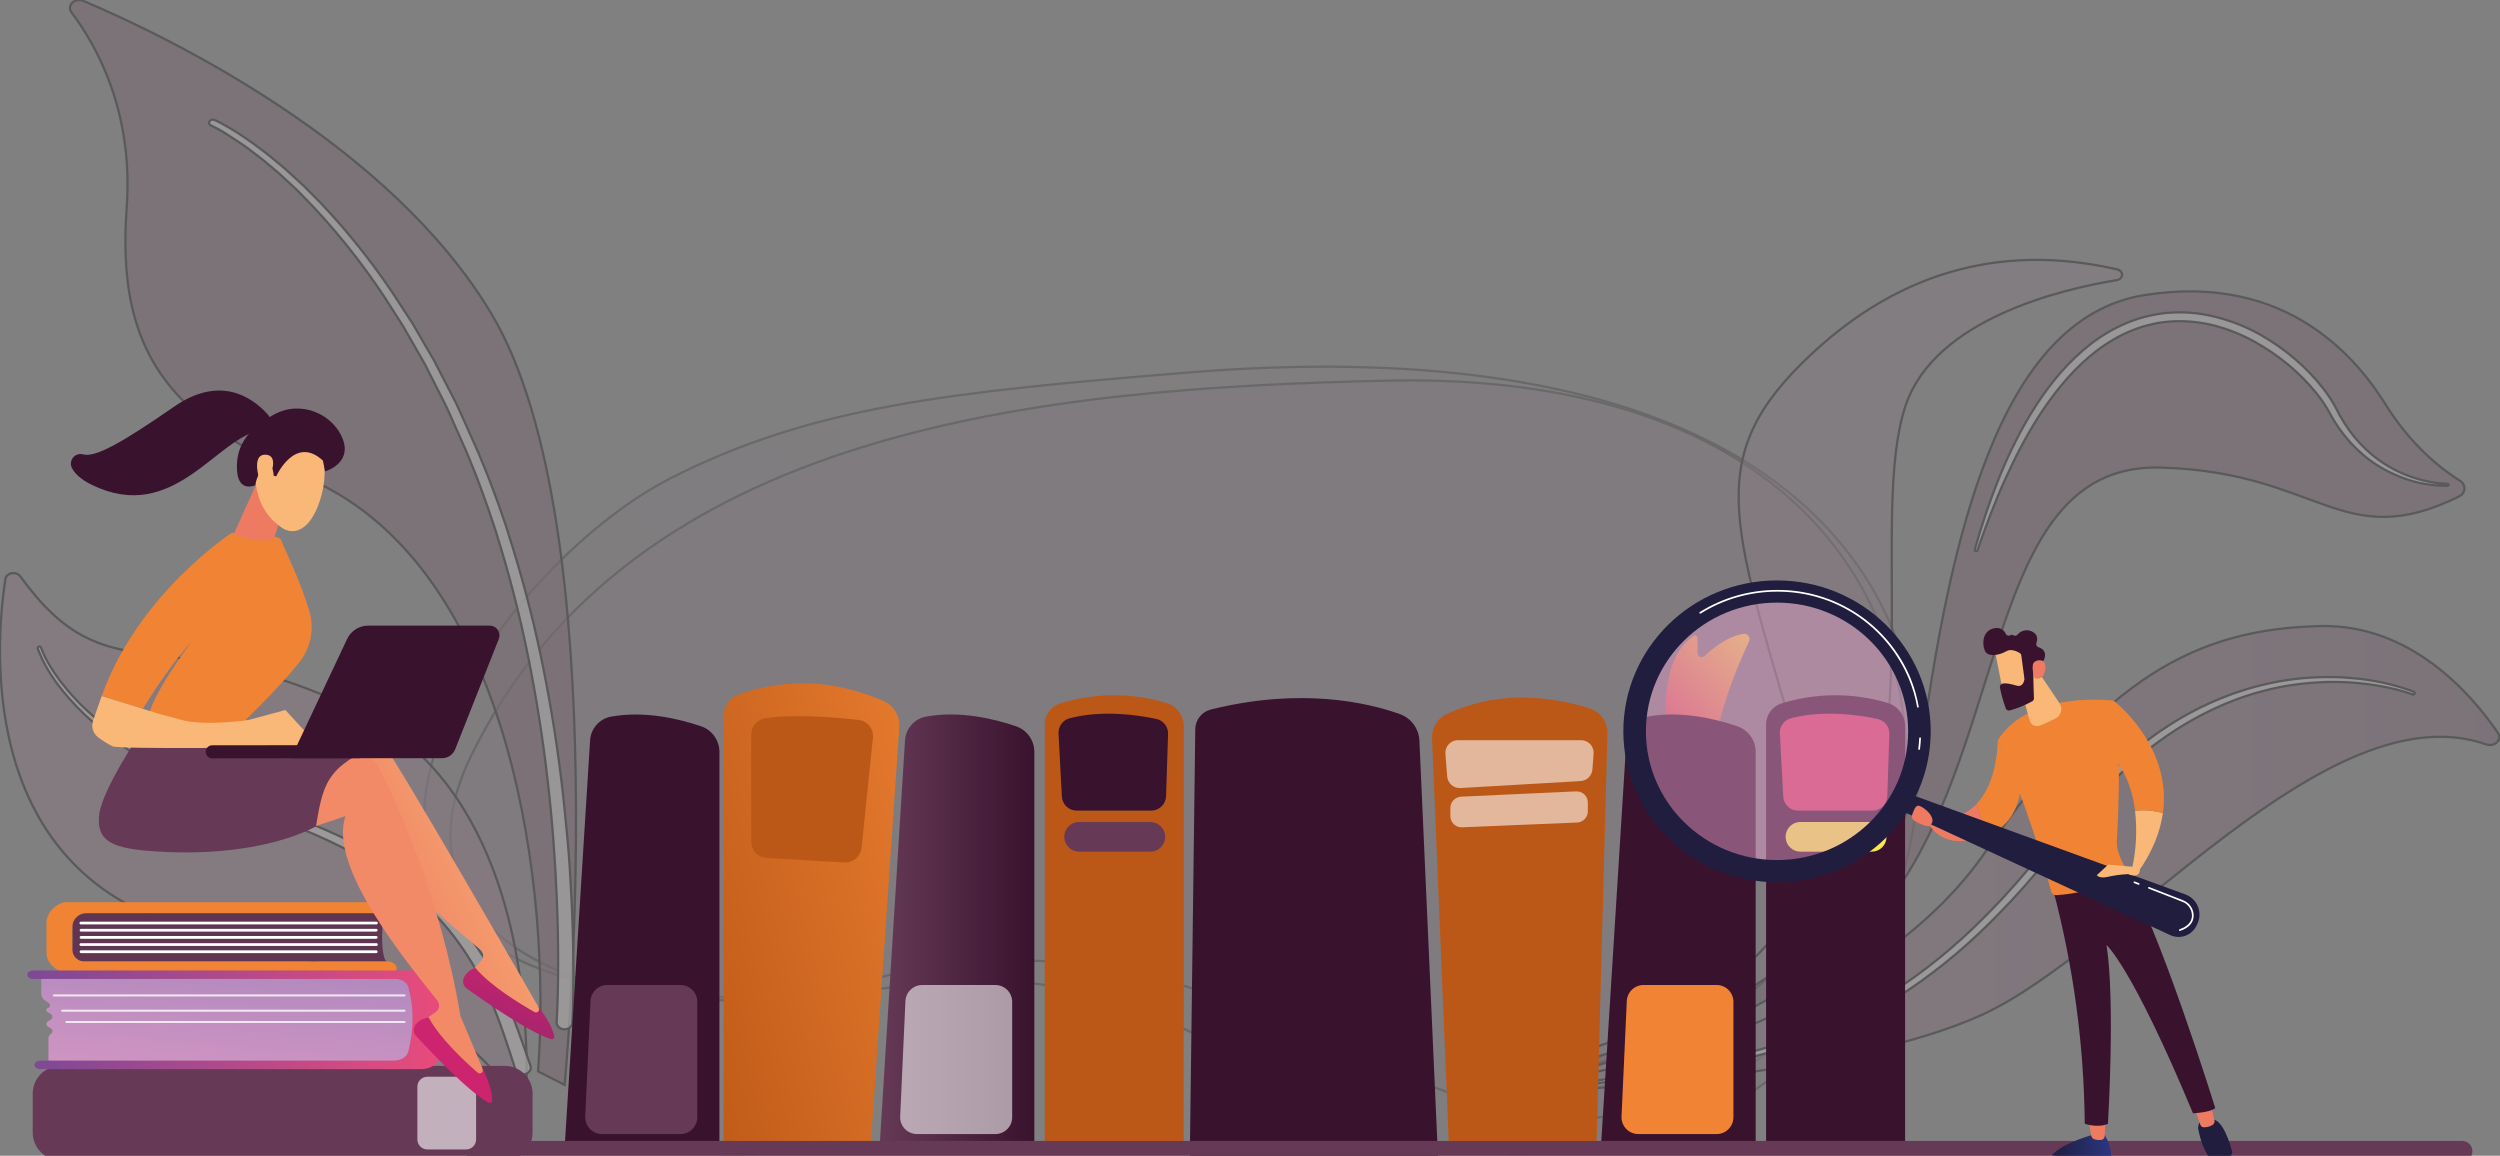 <svg width="1101" height="509" xmlns="http://www.w3.org/2000/svg">
 <rect width="100%" height="100%" fill="#808080" stroke="none"/>
 <defs>
  <linearGradient y2="0.067" x2="1.064" y1="0.844" x1="0.167" id="paint0_linear">
   <stop stop-opacity="0.6" stop-color="#663A57"/>
   <stop stop-opacity="0.6" stop-color="#956684" offset="1"/>
  </linearGradient>
  <linearGradient y2="-246.353" x2="713.169" y1="567.13" x1="300.63" id="paint1_linear">
   <stop stop-opacity="0.6" stop-color="#663A57"/>
   <stop stop-opacity="0.6" stop-color="#956684" offset="1"/>
  </linearGradient>
  <linearGradient y2="343.12" x2="988.129" y1="343.12" x1="1258.3" id="paint2_linear">
   <stop stop-opacity="0.6" stop-color="#663A57"/>
   <stop stop-opacity="0.6" stop-color="#956684" offset="1"/>
  </linearGradient>
  <linearGradient y2="-90.815" x2="1585.883" y1="417.13" x1="1129.658" id="paint3_linear">
   <stop stop-opacity="0.6" stop-color="#663A57"/>
   <stop stop-opacity="0.6" stop-color="#956684" offset="1"/>
  </linearGradient>
  <linearGradient y2="0.5" x2="0" y1="0.5" x1="1" id="paint4_linear">
   <stop stop-color="#663A57"/>
   <stop stop-color="#956684" offset="1"/>
  </linearGradient>
  <linearGradient y2="335.272" x2="239.976" y1="490.71" x1="74.31" id="paint5_linear">
   <stop stop-opacity="0.6" stop-color="#663A57"/>
   <stop stop-opacity="0.6" stop-color="#956684" offset="1"/>
  </linearGradient>
  <linearGradient y2="277.349" x2="253.72" y1="277.349" x1="30.84" id="paint6_linear">
   <stop stop-opacity="0.6" stop-color="#663A57"/>
   <stop stop-opacity="0.6" stop-color="#956684" offset="1"/>
  </linearGradient>
  <linearGradient y2="0.966" x2="-0.201" y1="-0.203" x1="1.446" id="paint7_linear">
   <stop stop-color="#F18434"/>
   <stop stop-color="#BC5817" offset="1"/>
  </linearGradient>
  <linearGradient y2="181.254" x2="318.63" y1="101.41" x1="388.321" id="paint8_linear">
   <stop stop-color="#F18434"/>
   <stop stop-color="#BC5817" offset="1"/>
  </linearGradient>
  <linearGradient y2="0.5" x2="1" y1="0.5" x1="0" id="paint9_linear">
   <stop stop-color="#663A57"/>
   <stop stop-color="#39122E" offset="1"/>
  </linearGradient>
  <linearGradient y2="142.253" x2="418.28" y1="121.82" x1="547.44" id="paint10_linear">
   <stop stop-color="#F18434"/>
   <stop stop-color="#BC5817" offset="1"/>
  </linearGradient>
  <linearGradient y2="260.557" x2="506.339" y1="136.07" x1="512.27" id="paint11_linear">
   <stop stop-color="#663A57"/>
   <stop stop-color="#39122E" offset="1"/>
  </linearGradient>
  <linearGradient y2="0.951" x2="0.068" y1="-0.352" x1="1.113" id="paint12_linear">
   <stop stop-color="#F7EA4A"/>
   <stop stop-color="#D93D66" offset="1"/>
  </linearGradient>
  <linearGradient y2="141.836" x2="669.838" y1="110.12" x1="802.561" id="paint13_linear">
   <stop stop-color="#663A57"/>
   <stop stop-color="#39122E" offset="1"/>
  </linearGradient>
  <linearGradient y2="294.63" x2="751.438" y1="294.63" x1="702.109" id="paint14_linear">
   <stop stop-color="#F18434"/>
   <stop stop-color="#BC5817" offset="1"/>
  </linearGradient>
  <linearGradient y2="141.84" x2="213.488" y1="110.12" x1="346.19" id="paint15_linear">
   <stop stop-color="#663A57"/>
   <stop stop-color="#39122E" offset="1"/>
  </linearGradient>
  <linearGradient y2="226.899" x2="345.343" y1="133.34" x1="849.369" id="paint16_linear">
   <stop stop-color="#663A57"/>
   <stop stop-color="#39122E" offset="1"/>
  </linearGradient>
  <linearGradient y2="197.624" x2="787.604" y1="116.7" x1="819.879" id="paint17_linear">
   <stop stop-color="#F7EA4A"/>
   <stop stop-color="#D93D66" offset="1"/>
  </linearGradient>
  <linearGradient y2="218.922" x2="829.482" y1="123.71" x1="833.667" id="paint18_linear">
   <stop stop-color="#F7EA4A"/>
   <stop stop-color="#D93D66" offset="1"/>
  </linearGradient>
  <linearGradient y2="227.686" x2="452.83" y1="138.04" x1="627.151" id="paint19_linear">
   <stop stop-color="#663A57"/>
   <stop stop-color="#39122E" offset="1"/>
  </linearGradient>
  <linearGradient y2="165.438" x2="245.227" y1="36.03" x1="781.539" id="paint20_linear">
   <stop stop-color="#F18434"/>
   <stop stop-color="#BC5817" offset="1"/>
  </linearGradient>
  <linearGradient y2="335.01" x2="1076.872" y1="335.01" x1="193.41" id="paint21_linear">
   <stop stop-color="#663A57"/>
   <stop stop-color="#39122E" offset="1"/>
  </linearGradient>
  <linearGradient y2="487.458" x2="7183.532" y1="228.55" x1="7192.928" id="paint22_linear">
   <stop stop-color="#663A57"/>
   <stop stop-color="#39122E" offset="1"/>
  </linearGradient>
  <linearGradient y2="715.872" x2="-2049.719" y1="226.089" x1="-1930.733" id="paint23_linear">
   <stop stop-color="#F18434"/>
   <stop stop-color="#BC5817" offset="1"/>
  </linearGradient>
  <linearGradient y2="353.58" x2="2495.501" y1="270.07" x1="2495.578" id="paint24_linear">
   <stop stop-color="#663A57"/>
   <stop stop-color="#39122E" offset="1"/>
  </linearGradient>
  <linearGradient y2="1.51" x2="0.128" y1="-1.265" x1="1.159" id="paint25_linear">
   <stop stop-color="#937DB9"/>
   <stop stop-color="#DA99C4" offset="1"/>
  </linearGradient>
  <linearGradient y2="0.5" x2="1" y1="0.5" x1="0" id="paint26_linear">
   <stop stop-color="#7C4997"/>
   <stop stop-color="#EA4B7B" offset="1"/>
  </linearGradient>
  <linearGradient y2="0.678" x2="0.266" y1="0.238" x1="1.101" id="paint27_linear">
   <stop stop-color="#F9B877"/>
   <stop stop-color="#EF7A62" offset="1"/>
  </linearGradient>
  <linearGradient y2="3.239" x2="-0.581" y1="-0.217" x1="0.53" id="paint28_linear">
   <stop stop-color="#CC246E"/>
   <stop stop-color="#4C266C" offset="1"/>
  </linearGradient>
  <linearGradient y2="73.133" x2="135.917" y1="192.89" x1="-262.85" id="paint29_linear">
   <stop stop-color="#F9B877"/>
   <stop stop-color="#EF7A62" offset="1"/>
  </linearGradient>
  <linearGradient y2="-1275.006" x2="-6140.104" y1="-1372.504" x1="-6069.431" id="paint30_linear">
   <stop stop-color="#CC246E"/>
   <stop stop-color="#4C266C" offset="1"/>
  </linearGradient>
  <linearGradient y2="183.807" x2="-6122.673" y1="253.061" x1="-6119.664" id="paint31_linear">
   <stop stop-color="#663A57"/>
   <stop stop-color="#39122E" offset="1"/>
  </linearGradient>
  <linearGradient y2="312.965" x2="-580.173" y1="70.3" x1="-361.554" id="paint32_linear">
   <stop stop-color="#F18434"/>
   <stop stop-color="#BC5817" offset="1"/>
  </linearGradient>
  <linearGradient y2="47.723" x2="-5919.24" y1="90.71" x1="-5928.455" id="paint33_linear">
   <stop stop-color="#F9B877"/>
   <stop stop-color="#EF7A62" offset="1"/>
  </linearGradient>
  <linearGradient y2="-1145.399" x2="-6163.527" y1="-1133.194" x1="-6109.282" id="paint34_linear">
   <stop stop-color="#F9B877"/>
   <stop stop-color="#EF7A62" offset="1"/>
  </linearGradient>
  <linearGradient y2="-3547.014" x2="-5208.083" y1="-3665.602" x1="-5194.546" id="paint35_linear">
   <stop stop-color="#663A57"/>
   <stop stop-color="#39122E" offset="1"/>
  </linearGradient>
  <linearGradient y2="-275.634" x2="-6315.279" y1="-262.631" x1="-6260.496" id="paint36_linear">
   <stop stop-color="#F9B877"/>
   <stop stop-color="#EF7A62" offset="1"/>
  </linearGradient>
  <linearGradient y2="146" x2="-6256.252" y1="146" x1="-6157.159" id="paint37_linear">
   <stop stop-color="#F9B877"/>
   <stop stop-color="#EF7A62" offset="1"/>
  </linearGradient>
  <linearGradient y2="-5114.002" x2="-5273.488" y1="-5253.632" x1="-5258.323" id="paint38_linear">
   <stop stop-color="#663A57"/>
   <stop stop-color="#39122E" offset="1"/>
  </linearGradient>
  <linearGradient y2="-2961.425" x2="-6059.556" y1="-3150.481" x1="-6063.46" id="paint39_linear">
   <stop stop-color="#663A57"/>
   <stop stop-color="#39122E" offset="1"/>
  </linearGradient>
  <linearGradient y2="165.475" x2="-6058.782" y1="111.37" x1="-6079.466" id="paint40_linear">
   <stop stop-color="#663A57"/>
   <stop stop-color="#39122E" offset="1"/>
  </linearGradient>
  <linearGradient y2="0.502" x2="-0.001" y1="0.502" x1="1" id="paint41_linear">
   <stop stop-color="#6CC9F0"/>
   <stop stop-color="#3C519F" offset="1"/>
  </linearGradient>
  <linearGradient y2="0.5" x2="-0" y1="0.5" x1="1" id="paint42_linear">
   <stop stop-color="#2A3780"/>
   <stop stop-color="#201D3F" offset="1"/>
  </linearGradient>
  <linearGradient y2="325.474" x2="2953.756" y1="325.474" x1="2961.306" id="paint43_linear">
   <stop stop-color="#F9B877"/>
   <stop stop-color="#EF7A62" offset="1"/>
  </linearGradient>
  <linearGradient y2="337.52" x2="-3593.029" y1="337.52" x1="-3603.308" id="paint44_linear">
   <stop stop-color="#6CC9F0"/>
   <stop stop-color="#3C519F" offset="1"/>
  </linearGradient>
  <linearGradient y2="329.6" x2="-3587.93" y1="329.6" x1="-3603.016" id="paint45_linear">
   <stop stop-color="#2A3780"/>
   <stop stop-color="#201D3F" offset="1"/>
  </linearGradient>
  <linearGradient y2="319.195" x2="3080.84" y1="319.195" x1="3089.867" id="paint46_linear">
   <stop stop-color="#F9B877"/>
   <stop stop-color="#EF7A62" offset="1"/>
  </linearGradient>
  <linearGradient y2="264.64" x2="3375.412" y1="345.59" x1="3554.183" id="paint47_linear">
   <stop stop-color="#663A57"/>
   <stop stop-color="#39122E" offset="1"/>
  </linearGradient>
  <linearGradient y2="235.819" x2="3677.714" y1="130.76" x1="3405.623" id="paint48_linear">
   <stop stop-color="#F18434"/>
   <stop stop-color="#BC5817" offset="1"/>
  </linearGradient>
  <linearGradient y2="276.734" x2="3196.48" y1="285.779" x1="3200.007" id="paint49_linear">
   <stop stop-color="#663A57"/>
   <stop stop-color="#39122E" offset="1"/>
  </linearGradient>
  <linearGradient y2="198.019" x2="3269.495" y1="187.62" x1="3221.371" id="paint50_linear">
   <stop stop-color="#F9B877"/>
   <stop stop-color="#EF7A62" offset="1"/>
  </linearGradient>
  <linearGradient y2="183.516" x2="3626.698" y1="111.69" x1="3327.328" id="paint51_linear">
   <stop stop-color="#F18434"/>
   <stop stop-color="#BC5817" offset="1"/>
  </linearGradient>
  <linearGradient y2="206.487" x2="3554.425" y1="148.924" x1="3242.66" id="paint52_linear">
   <stop stop-color="#F18434"/>
   <stop stop-color="#BC5817" offset="1"/>
  </linearGradient>
  <linearGradient y2="190.31" x2="3298.27" y1="190.31" x1="3323.58" id="paint53_linear">
   <stop stop-color="#F9B877"/>
   <stop stop-color="#EF7A62" offset="1"/>
  </linearGradient>
  <linearGradient y2="169.939" x2="3285.307" y1="122.68" x1="3284.833" id="paint54_linear">
   <stop stop-color="#F9B877"/>
   <stop stop-color="#EF7A62" offset="1"/>
  </linearGradient>
  <linearGradient y2="208.849" x2="-3456.083" y1="208.849" x1="-3588.605" id="paint55_linear">
   <stop stop-color="#2A3780"/>
   <stop stop-color="#201D3F" offset="1"/>
  </linearGradient>
  <linearGradient y2="150.09" x2="3308.42" y1="150.09" x1="3430.057" id="paint56_linear">
   <stop stop-color="#937DB9"/>
   <stop stop-color="#DA99C4" offset="1"/>
  </linearGradient>
  <linearGradient y2="150.09" x2="-3334.87" y1="150.09" x1="-3470.235" id="paint57_linear">
   <stop stop-color="#2A3780"/>
   <stop stop-color="#201D3F" offset="1"/>
  </linearGradient>
  <linearGradient y2="1556.183" x2="3264.612" y1="1531.93" x1="3233.351" id="paint58_linear">
   <stop stop-color="#F9B877"/>
   <stop stop-color="#EF7A62" offset="1"/>
  </linearGradient>
  <linearGradient y2="1611.243" x2="3379.794" y1="1614.15" x1="3407.298" id="paint59_linear">
   <stop stop-color="#663A57"/>
   <stop stop-color="#39122E" offset="1"/>
  </linearGradient>
  <linearGradient y2="1417.414" x2="2747.959" y1="1432.394" x1="2770.514" id="paint60_linear">
   <stop stop-color="#F9B877"/>
   <stop stop-color="#EF7A62" offset="1"/>
  </linearGradient>
  <linearGradient y2="260.124" x2="3312.31" y1="201.949" x1="3306.499" id="paint61_linear">
   <stop stop-color="#F9B877"/>
   <stop stop-color="#EF7A62" offset="1"/>
  </linearGradient>
  <linearGradient y2="187.339" x2="2987.568" y1="187.339" x1="2996.619" id="paint62_linear">
   <stop stop-color="#F9B877"/>
   <stop stop-color="#EF7A62" offset="1"/>
  </linearGradient>
 </defs>
 <g>
  <title>background</title>
  <rect fill="none" id="canvas_background" height="511" width="1103" y="-1" x="-1"/>
 </g>
 <g>
  <title>Layer 1</title>
  <g stroke="null" id="svg_1" opacity="0.3">
   <g stroke="null" id="svg_2" opacity="0.6">
    <path stroke="null" id="svg_3" fill="url(#paint0_linear)" d="m187.434,369.045c10.22,72.491 111.87,77.521 217.79,64.403c151,-18.691 179.37,124.24 348.71,56.47c121,-48.442 185.16,-360.042 -231.45,-325.812c-103.9,8.536 -164.66,14.772 -226.9,46.375c-53.42,27.124 -115.76,104.559 -108.15,158.565z" opacity="0.42"/>
    <path stroke="null" id="svg_4" fill="url(#paint1_linear)" d="m207.264,333.291c-42,86.134 73.13,125.67 173,98.951c186.9,-50.01 257.88,123.052 393.76,34.454c104,-67.839 107.41,-305.105 -163.35,-299.05c-150.19,3.333 -332.43,19.923 -403.41,165.645z" opacity="0.62"/>
   </g>
   <path stroke="null" id="svg_5" fill="url(#paint2_linear)" d="m665.504,475.869c-0.457,-0.369 -0.791,-0.836 -0.966,-1.353c-0.176,-0.518 -0.186,-1.066 -0.031,-1.588c0.156,-0.523 0.471,-0.999 0.914,-1.38c0.443,-0.382 0.996,-0.653 1.603,-0.786c30,-6.029 154.09,-37.038 127.31,-131.588c-30.38,-107.341 -46.74,-136.583 3.76,-183.552c46,-42.766 94.17,-46.246 134.44,-36.943c0.598,0.147 1.122,0.463 1.488,0.896c0.366,0.433 0.554,0.959 0.533,1.494c-0.021,0.536 -0.248,1.05 -0.647,1.461c-0.399,0.412 -0.946,0.696 -1.554,0.809c-24.59,4.022 -80,17.141 -93,54.902c-16.77,48.898 10.82,158.772 -32.31,219.979c-42.61,60.466 -89.42,66.814 -138.39,78.322c-0.55,0.129 -1.129,0.135 -1.682,0.018c-0.553,-0.118 -1.062,-0.355 -1.478,-0.69l0.01,0z" opacity="0.6"/>
   <path stroke="null" id="svg_6" fill="url(#paint3_linear)" d="m1082.95,218.663c0.69,-0.349 1.27,-0.841 1.69,-1.43c0.41,-0.589 0.65,-1.258 0.69,-1.947c0.04,-0.688 -0.12,-1.374 -0.46,-1.997c-0.34,-0.623 -0.86,-1.162 -1.51,-1.569c-7.71,-4.798 -21.17,-15.048 -32.68,-33.48c-11.51,-18.433 -42.21,-58.623 -106.456,-48.235c-64.25,10.388 -85.65,107.728 -98.64,203.604c-12.99,95.876 -138.63,130.657 -138.63,130.657l-33.71,11.197c0,0 119.71,-16.684 165.49,-88.486c45.78,-71.802 39.22,-182.924 112.52,-181.063c70.396,1.792 80.006,38.149 131.696,12.748z"/>
   <path stroke="null" id="svg_7" fill="url(#paint4_linear)" d="m1095.03,327.856c0.81,0.275 1.69,0.324 2.53,0.14c0.84,-0.184 1.59,-0.592 2.15,-1.165c0.55,-0.573 0.88,-1.283 0.94,-2.027c0.06,-0.744 -0.16,-1.485 -0.62,-2.117c-11.52,-16.848 -38.21,-47.882 -78.11,-46.96c-54.666,1.249 -94.886,22.662 -147.276,99.055c-50.92,74.248 -167.39,100.028 -198.87,100.682c-0.716,0.013 -1.402,0.245 -1.936,0.656c-0.533,0.411 -0.879,0.972 -0.974,1.583c-0.073,0.383 -0.046,0.777 0.079,1.15c0.125,0.374 0.344,0.719 0.643,1.011c0.298,0.291 0.668,0.522 1.083,0.676c0.415,0.153 0.864,0.226 1.315,0.212c22.12,-0.947 138.3,-7.089 197,-33.885c61.53,-28.114 151.966,-143.457 222.046,-119.012z" opacity="0.6"/>
   <path stroke="null" id="svg_8" fill="white" d="m1062.37,305.779c-4.32,-1.511 -8.8,-2.681 -13.37,-3.497c-4.57,-0.857 -9.21,-1.432 -13.88,-1.723c-2.33,-0.181 -4.67,-0.189 -7,-0.241c-2.33,-0.052 -4.67,0 -7,0.198c-4.66,0.255 -9.29,0.761 -13.88,1.516c-9.148,1.582 -18.036,4.137 -26.456,7.606c-8.417,3.514 -16.401,7.75 -23.83,12.645c-14.89,9.759 -27.5,21.913 -38.54,34.953c-2.7,3.316 -5.31,6.65 -8,10.017c-2.69,3.368 -5.24,6.813 -8,10.129l-4.06,5.056l-4.24,4.927c-2.78,3.316 -5.79,6.486 -8.7,9.725c-6,6.339 -12.17,12.584 -18.78,18.484c-6.599,5.921 -13.573,11.522 -20.89,16.779c-14.696,10.509 -31.117,19.087 -48.73,25.453c-17.57,6.365 -36,10.586 -54.63,13.695c-9.3,1.568 -18.65,2.894 -28,4.117c-9.35,1.223 -18.72,2.36 -28.09,3.445c-0.059,0.009 -0.119,0.007 -0.177,-0.005c-0.057,-0.012 -0.112,-0.034 -0.159,-0.065c-0.048,-0.03 -0.088,-0.069 -0.118,-0.114c-0.03,-0.044 -0.049,-0.093 -0.056,-0.144c-0.01,-0.05 -0.008,-0.101 0.005,-0.15c0.013,-0.049 0.038,-0.096 0.072,-0.137c0.035,-0.04 0.078,-0.076 0.129,-0.102c0.05,-0.026 0.106,-0.043 0.164,-0.051c18.65,-2.696 37.35,-5.168 55.8,-8.613c9.22,-1.723 18.39,-3.643 27.41,-5.952c9.022,-2.282 17.872,-5.041 26.5,-8.26c17.221,-6.475 33.269,-15.053 47.65,-25.47c7.181,-5.208 14.022,-10.755 20.49,-16.615c6.49,-5.857 12.55,-12.059 18.46,-18.355c2.86,-3.221 5.82,-6.374 8.56,-9.673l4.18,-4.901l4,-4.987c2.74,-3.299 5.27,-6.727 7.91,-10.086c2.64,-3.359 5.36,-6.779 8.1,-10.121c11.28,-13.213 24.19,-25.565 39.5,-35.513c15.31,-9.949 33.05,-17.227 51.996,-20.173c4.72,-0.721 9.49,-1.165 14.28,-1.326c2.39,-0.121 4.79,-0.06 7.18,-0.052c2.39,0.009 4.78,0.172 7.16,0.413c9.56,0.7 18.91,2.737 27.7,6.029c0.19,0.071 0.33,0.202 0.4,0.363c0.07,0.161 0.07,0.34 -0.02,0.498c-0.04,0.079 -0.09,0.152 -0.16,0.211c-0.08,0.06 -0.16,0.107 -0.25,0.139c-0.1,0.031 -0.2,0.046 -0.3,0.044c-0.1,-0.003 -0.2,-0.022 -0.29,-0.058l-0.04,-0.06z" opacity="0.71"/>
   <path stroke="null" id="svg_9" fill="white" d="m1078.05,213.926c-6.65,0.102 -13.25,-1.016 -19.37,-3.282c-6.15,-2.231 -11.8,-5.374 -16.7,-9.285c-2.42,-1.979 -4.67,-4.103 -6.75,-6.357c-2.04,-2.266 -3.92,-4.643 -5.62,-7.115c-0.82,-1.24 -1.63,-2.498 -2.38,-3.773l-2.14,-3.799c-1.42,-2.442 -3.05,-4.794 -4.87,-7.037c-7.28,-9.068 -16.57,-16.81 -27.326,-22.783c-5.307,-2.968 -11.056,-5.303 -17.09,-6.942c-2.994,-0.787 -6.058,-1.364 -9.16,-1.723c-3.094,-0.339 -6.215,-0.445 -9.33,-0.319c-1.56,0.052 -3.1,0.224 -4.64,0.388c-1.54,0.164 -3.07,0.457 -4.58,0.81c-3.028,0.655 -5.978,1.555 -8.81,2.687c-2.858,1.127 -5.601,2.457 -8.2,3.979c-2.629,1.515 -5.141,3.175 -7.52,4.97c-9.53,7.261 -17.14,16.366 -23.65,25.918c-3.27,4.798 -6.17,9.776 -8.93,14.824c-2.76,5.047 -5.25,10.207 -7.64,15.409c-4.75,10.414 -8.75,21.086 -12.48,31.87c-0.022,0.067 -0.059,0.129 -0.109,0.183c-0.051,0.054 -0.113,0.099 -0.184,0.132c-0.071,0.034 -0.149,0.053 -0.229,0.06c-0.08,0.006 -0.161,-0.002 -0.238,-0.022c-0.148,-0.038 -0.274,-0.123 -0.352,-0.239c-0.078,-0.115 -0.103,-0.252 -0.068,-0.382c3.034,-10.956 6.705,-21.774 11,-32.412c2.19,-5.323 4.55,-10.586 7.2,-15.763c2.602,-5.205 5.509,-10.294 8.71,-15.246c6.4,-9.897 14.11,-19.354 24.06,-27.106c4.988,-3.917 10.627,-7.172 16.73,-9.656c3.076,-1.245 6.284,-2.231 9.58,-2.946c1.64,-0.388 3.32,-0.637 5,-0.904c1.68,-0.267 3.38,-0.379 5.08,-0.439c3.402,-0.161 6.813,-0.046 10.19,0.345c3.357,0.41 6.668,1.061 9.9,1.947c6.407,1.743 12.513,4.223 18.15,7.373c11.156,6.336 20.716,14.538 28.116,24.118c1.86,2.402 3.51,4.918 4.94,7.528l2,3.816c0.69,1.24 1.44,2.455 2.19,3.669c1.54,2.405 3.25,4.726 5.12,6.951c1.91,2.201 3.99,4.282 6.23,6.228c4.51,3.917 9.77,7.124 15.56,9.475c2.9,1.168 5.91,2.1 9,2.782c3.1,0.721 6.29,1.126 9.49,1.206c0.07,0 0.13,0.011 0.19,0.033c0.06,0.022 0.12,0.053 0.16,0.094c0.05,0.04 0.09,0.088 0.11,0.14c0.02,0.053 0.04,0.109 0.03,0.165c0.01,0.098 -0.02,0.195 -0.09,0.274c-0.07,0.079 -0.17,0.134 -0.28,0.157z" opacity="0.71"/>
   <path stroke="null" id="svg_10" fill="url(#paint5_linear)" d="m231.194,492.105c0,0 13.67,-137.419 -74.79,-179.719c-84.86,-40.587 -108.55,-4.651 -147.45,-58.546c-0.391,-0.538 -0.965,-0.96 -1.643,-1.208c-0.679,-0.248 -1.43,-0.31 -2.151,-0.177c-0.721,0.133 -1.377,0.454 -1.879,0.919c-0.502,0.464 -0.826,1.052 -0.927,1.68c-4.67,30.828 -12.57,135.231 89.87,156.024c118.31,24.023 138.97,81.027 138.97,81.027z"/>
   <path stroke="null" id="svg_11" fill="white" d="m18.084,285.254c0.976,2.655 2.224,5.228 3.73,7.692c0.79,1.223 1.49,2.498 2.35,3.687l2.55,3.583c1.9,2.283 3.66,4.651 5.77,6.796c1,1.094 2,2.205 3.07,3.282l3.3,3.109c8.962,8.188 19.034,15.418 30,21.534c10.82,6.322 22.62,11.258 34.48,15.943l9.09,3.161c3,1.059 6,2.119 9.16,3.144l4.62,1.559l4.57,1.68c3.07,1.077 6,2.351 9.06,3.54c6,2.524 11.87,5.168 17.53,8.174c2.88,1.438 5.63,3.075 8.43,4.634c2.8,1.559 5.46,3.29 8.07,5.091c10.656,7.028 20.112,15.312 28.09,24.609c7.885,9.352 14.347,19.536 19.23,30.302c5,10.672 8.69,21.68 12.42,32.524c0.131,0.376 0.175,0.77 0.13,1.16c-0.046,0.39 -0.18,0.768 -0.395,1.115c-0.216,0.345 -0.508,0.651 -0.861,0.899c-0.352,0.248 -0.758,0.434 -1.194,0.547c-0.436,0.113 -0.894,0.152 -1.347,0.112c-0.453,-0.039 -0.893,-0.155 -1.294,-0.34c-0.401,-0.186 -0.756,-0.438 -1.044,-0.742c-0.288,-0.303 -0.504,-0.653 -0.635,-1.028l0,-0.052c-3.52,-10.93 -6.94,-21.775 -11.58,-32.206c-4.494,-10.435 -10.52,-20.332 -17.93,-29.449c-7.502,-9.071 -16.446,-17.19 -26.57,-24.118c-2.49,-1.783 -5.14,-3.394 -7.74,-5.056c-2.6,-1.662 -5.33,-3.187 -8.12,-4.634c-5.47,-3.023 -11.2,-5.685 -17,-8.243c-2.94,-1.214 -5.83,-2.507 -8.83,-3.618l-4.47,-1.723l-4.53,-1.611c-3,-1.042 -6.06,-2.162 -9.11,-3.282l-9.14,-3.342c-11.99,-4.944 -23.83,-10.121 -34.69,-16.701c-11.005,-6.367 -21.077,-13.855 -30,-22.3c-8.76,-8.527 -16.59,-18.011 -20.64,-29.105c-0.061,-0.169 -0.042,-0.352 0.054,-0.509c0.096,-0.156 0.26,-0.274 0.456,-0.326c0.196,-0.053 0.409,-0.035 0.591,0.047c0.182,0.083 0.318,0.224 0.379,0.393l-0.01,0.069z" opacity="0.69"/>
   <path stroke="null" id="svg_12" fill="url(#paint6_linear)" d="m248.654,477.79l-11.7,-5.969c5.9,-78.236 -10.64,-221.951 -101.41,-261.116c-61.47,-26.521 -84.33,-56.091 -79.75,-119.262c3.06,-42.146 -13.17,-71.276 -24.31,-85.997c-0.49,-0.644 -0.721,-1.408 -0.657,-2.176c0.064,-0.768 0.42,-1.496 1.013,-2.072c0.593,-0.576 1.389,-0.968 2.267,-1.116c0.877,-0.147 1.786,-0.042 2.587,0.3c37.48,15.926 135.13,63.033 179.8,137.936c55.92,93.757 32.16,339.473 32.16,339.473z"/>
   <path stroke="null" id="svg_13" fill="white" d="m94.554,52.794c4.639,2.292 9.057,4.901 13.21,7.804c2.07,1.421 4.16,2.825 6.11,4.358l3,2.257l1.49,1.128l1.42,1.189l5.69,4.746c1.84,1.628 3.62,3.308 5.44,4.961l2.7,2.481c0.9,0.861 1.72,1.723 2.59,2.584l5.12,5.168c13.309,14.086 25.104,29.184 35.24,45.109l3.86,5.935l1,1.482l0.88,1.525l1.77,3.041l7.06,12.162l6.42,12.421l3.2,6.21c1,2.093 1.93,4.212 2.9,6.322l5.7,12.713c1,2.102 1.85,4.246 2.72,6.383l2.62,6.417c1.64,4.307 3.29,8.613 4.85,12.92l2.25,6.512l1.13,3.264l1,3.273c5.626,17.468 10.323,35.123 14.09,52.964c3.766,17.841 6.766,35.763 9,53.765c1.14,9.001 2,18.028 2.86,27.055c0.86,9.027 1.38,18.088 1.83,27.115c0.45,9.027 0.71,18.088 0.79,27.158c0.08,9.07 0,18.088 -0.43,27.244c-0.039,0.791 -0.44,1.536 -1.116,2.071c-0.676,0.536 -1.572,0.817 -2.489,0.785c-0.918,-0.033 -1.783,-0.379 -2.404,-0.961c-0.622,-0.582 -0.95,-1.353 -0.911,-2.144l0,-0.069c0.51,-8.889 0.65,-17.925 0.66,-26.9c0.01,-8.975 -0.2,-17.985 -0.57,-26.969c-0.37,-8.984 -0.89,-17.976 -1.58,-26.951c-0.69,-8.975 -1.56,-17.942 -2.62,-26.891c-2.08,-17.905 -4.91,-35.723 -8.49,-53.455c-3.58,-17.732 -8.077,-35.289 -13.49,-52.671l-1,-3.256l-1.1,-3.239l-2.18,-6.469c-1.51,-4.307 -3.11,-8.613 -4.69,-12.86l-2.55,-6.339c-0.84,-2.128 -1.67,-4.255 -2.63,-6.348l-5.6,-12.601c-0.95,-2.093 -1.84,-4.203 -2.83,-6.279l-3.12,-6.184l-6.26,-12.352l-6.9,-12.059l-1.73,-3.023l-0.86,-1.516l-0.94,-1.473l-3.77,-5.9c-9.897,-15.809 -21.434,-30.815 -34.47,-44.833l-5,-5.168c-0.85,-0.861 -1.65,-1.723 -2.53,-2.584l-2.65,-2.472c-1.77,-1.637 -3.51,-3.299 -5.31,-4.918l-5.56,-4.703l-1.42,-1.18l-1.45,-1.12l-2.89,-2.239c-1.9,-1.525 -3.93,-2.911 -6,-4.307c-2.07,-1.395 -4.11,-2.705 -6.18,-4.04c-2.07,-1.335 -4.29,-2.524 -6.43,-3.549l-0.09,0c-0.378,-0.182 -0.657,-0.485 -0.775,-0.844c-0.118,-0.359 -0.066,-0.743 0.145,-1.068c0.211,-0.326 0.563,-0.566 0.98,-0.667c0.416,-0.102 0.863,-0.057 1.24,0.125l0.05,-0.043z" opacity="0.69"/>
  </g>
  <path id="svg_14" fill="url(#paint7_linear)" d="m318.692,508.799l0,-193.38c-0.008,-2.14 0.652,-4.229 1.889,-5.975c1.237,-1.746 2.989,-3.062 5.011,-3.765c21.14,-7.206 42.276,-6.206 63.41,3c2.22,0.951 4.091,2.566 5.355,4.624c1.265,2.057 1.86,4.456 1.705,6.866l-12.86,188.2l-64.51,0.43z"/>
  <path id="svg_15" fill="url(#paint8_linear)" d="m330.822,323.559l0,47.1c-0.001,1.838 0.701,3.606 1.961,4.942c1.261,1.337 2.985,2.141 4.819,2.248l34.24,2c1.855,0.111 3.681,-0.5 5.097,-1.703c1.416,-1.204 2.313,-2.908 2.503,-4.757l5,-48.44c0.196,-1.89 -0.362,-3.782 -1.553,-5.263c-1.191,-1.482 -2.919,-2.433 -4.807,-2.647c-10.16,-1.13 -29,-2.72 -41.27,-0.65c-1.687,0.292 -3.214,1.173 -4.311,2.486c-1.097,1.313 -1.692,2.973 -1.679,4.684z"/>
  <path id="svg_16" fill="url(#paint9_linear)" d="m398.572,325.989l-11.4,182.35l68.35,0l0,-177.23c-0.004,-2.485 -0.785,-4.907 -2.234,-6.926c-1.449,-2.019 -3.493,-3.534 -5.846,-4.334c-9,-3.09 -24.42,-7 -39.53,-4.27c-2.497,0.442 -4.773,1.707 -6.466,3.594c-1.693,1.887 -2.705,4.287 -2.874,6.816z"/>
  <path id="svg_17" fill="white" d="m398.752,440.859l-2.31,50.85c-0.045,0.999 0.113,1.996 0.464,2.931c0.352,0.936 0.889,1.791 1.579,2.513c0.691,0.722 1.521,1.297 2.44,1.69c0.918,0.393 1.907,0.596 2.907,0.596l34.53,0c1.962,0 3.844,-0.779 5.232,-2.167c1.388,-1.388 2.168,-3.27 2.168,-5.233l0,-50.84c0,-1.962 -0.78,-3.844 -2.168,-5.232c-1.388,-1.388 -3.27,-2.168 -5.232,-2.168l-32.21,0c-1.905,-0.002 -3.738,0.731 -5.116,2.046c-1.379,1.315 -2.197,3.111 -2.284,5.014z" opacity="0.57"/>
  <path id="svg_18" fill="url(#paint10_linear)" d="m521.332,508.37l0,-188.5c0.005,-2.294 -0.725,-4.528 -2.084,-6.375c-1.359,-1.847 -3.275,-3.209 -5.466,-3.885c-15.274,-4.613 -31.577,-4.561 -46.82,0.15c-1.984,0.611 -3.72,1.842 -4.953,3.512c-1.232,1.67 -1.898,3.692 -1.897,5.768l0,189.33l61.22,0z"/>
  <path id="svg_19" fill="#39122E" d="m466.172,322.989l1.48,27.83c0.089,1.671 0.817,3.243 2.032,4.393c1.215,1.15 2.825,1.79 4.498,1.787l32.82,0c1.695,-0.001 3.323,-0.661 4.542,-1.84c1.218,-1.179 1.931,-2.785 1.988,-4.48l0.89,-27.45c0.051,-1.526 -0.434,-3.022 -1.371,-4.228c-0.937,-1.206 -2.267,-2.045 -3.759,-2.372c-8,-1.71 -23.63,-4.08 -38.13,-0.33c-1.479,0.363 -2.786,1.229 -3.696,2.449c-0.911,1.221 -1.368,2.72 -1.294,4.241z"/>
  <path id="svg_20" fill="url(#paint11_linear)" d="m468.722,368.99c0.114,1.649 0.849,3.193 2.057,4.322c1.208,1.128 2.799,1.756 4.453,1.758l31.39,0c0.869,-0.002 1.729,-0.176 2.53,-0.513c0.801,-0.338 1.526,-0.831 2.134,-1.452c0.608,-0.621 1.086,-1.357 1.407,-2.165c0.32,-0.808 0.476,-1.672 0.459,-2.54c-0.037,-1.709 -0.741,-3.335 -1.961,-4.531c-1.221,-1.196 -2.861,-1.867 -4.569,-1.869l-31.39,0c-0.896,0 -1.783,0.185 -2.604,0.543c-0.821,0.357 -1.561,0.88 -2.171,1.536c-0.611,0.656 -1.08,1.43 -1.378,2.275c-0.299,0.845 -0.42,1.742 -0.357,2.636z"/>
  <path id="svg_21" fill="url(#paint12_linear)" d="m734.352,325.989c0,0 -5.58,-34.71 11.46,-45.94c0.176,-0.112 0.379,-0.175 0.588,-0.181c0.209,-0.006 0.416,0.046 0.598,0.149c0.182,0.102 0.332,0.253 0.435,0.435c0.103,0.182 0.154,0.388 0.149,0.597l0,6.6c0.008,0.344 0.114,0.679 0.306,0.964c0.192,0.286 0.462,0.51 0.777,0.647c0.316,0.137 0.664,0.18 1.004,0.125c0.34,-0.055 0.656,-0.206 0.913,-0.436c3.67,-3.45 10.23,-8.71 17.19,-9.8c0.417,-0.07 0.845,-0.026 1.238,0.129c0.394,0.154 0.738,0.413 0.996,0.747c0.258,0.335 0.42,0.734 0.468,1.154c0.049,0.42 -0.018,0.845 -0.192,1.23c-4.27,9.13 -15.45,34.71 -15,51.46l-20.93,-7.88z"/>
  <path id="svg_22" fill="url(#paint13_linear)" d="m716.262,325.989l-11.41,182.38l68.35,0l0,-177.26c-0.002,-2.485 -0.783,-4.908 -2.232,-6.927c-1.449,-2.02 -3.494,-3.535 -5.848,-4.333c-9,-3.09 -24.42,-7 -39.52,-4.27c-2.498,0.439 -4.777,1.703 -6.47,3.59c-1.694,1.888 -2.705,4.29 -2.87,6.82z"/>
  <path id="svg_23" fill="url(#paint14_linear)" d="m716.442,440.859l-2.32,50.85c-0.045,0.999 0.113,1.996 0.464,2.931c0.352,0.936 0.889,1.791 1.579,2.513c0.691,0.722 1.521,1.297 2.44,1.69c0.918,0.393 1.907,0.596 2.907,0.596l34.49,0c1.962,0 3.844,-0.779 5.232,-2.167c1.388,-1.388 2.168,-3.27 2.168,-5.233l0,-50.84c0,-1.962 -0.78,-3.844 -2.168,-5.232c-1.388,-1.388 -3.27,-2.168 -5.232,-2.168l-32.17,0c-1.904,-0.002 -3.736,0.732 -5.113,2.047c-1.376,1.315 -2.192,3.111 -2.277,5.013z"/>
  <path id="svg_24" fill="url(#paint15_linear)" d="m269.222,315.579c-2.498,0.44 -4.775,1.705 -6.468,3.592c-1.694,1.888 -2.705,4.288 -2.872,6.818l-11.4,182.35l68.35,0l0,-177.23c-0.004,-2.485 -0.785,-4.907 -2.234,-6.926c-1.449,-2.019 -3.493,-3.534 -5.846,-4.334c-9.05,-3.09 -24.42,-6.95 -39.53,-4.27z"/>
  <path id="svg_25" fill="#663A57" d="m260.062,440.859l-2.31,50.85c-0.045,0.999 0.113,1.996 0.464,2.931c0.352,0.936 0.889,1.791 1.579,2.513c0.691,0.722 1.521,1.297 2.44,1.69c0.918,0.393 1.907,0.596 2.907,0.596l34.53,0c1.962,0 3.844,-0.779 5.232,-2.167c1.388,-1.388 2.168,-3.27 2.168,-5.233l0,-50.84c0,-1.962 -0.78,-3.844 -2.168,-5.232c-1.388,-1.388 -3.27,-2.168 -5.232,-2.168l-32.22,0c-1.904,0.001 -3.734,0.735 -5.11,2.05c-1.376,1.314 -2.193,3.109 -2.28,5.01z"/>
  <path id="svg_26" fill="url(#paint16_linear)" d="m839.002,508.369l0,-188.5c0.005,-2.293 -0.725,-4.527 -2.084,-6.374c-1.359,-1.847 -3.275,-3.209 -5.466,-3.886c-15.27,-4.613 -31.57,-4.561 -46.81,0.15c-1.986,0.61 -3.724,1.84 -4.959,3.511c-1.234,1.67 -1.901,3.692 -1.901,5.769l0,189.33l61.22,0z"/>
  <path id="svg_27" fill="url(#paint17_linear)" d="m783.852,322.989l1.49,27.83c0.087,1.67 0.812,3.242 2.025,4.392c1.214,1.151 2.823,1.791 4.495,1.788l32.78,0c1.696,0.004 3.328,-0.654 4.547,-1.835c1.219,-1.18 1.931,-2.789 1.983,-4.485l0.89,-27.45c0.051,-1.526 -0.434,-3.022 -1.371,-4.228c-0.937,-1.206 -2.267,-2.045 -3.759,-2.372c-8,-1.71 -23.62,-4.08 -38.12,-0.33c-1.474,0.369 -2.774,1.237 -3.678,2.457c-0.905,1.22 -1.358,2.716 -1.282,4.233z"/>
  <path id="svg_28" fill="url(#paint18_linear)" d="m786.402,368.99c0.114,1.651 0.85,3.197 2.061,4.325c1.21,1.129 2.804,1.756 4.459,1.755l31.38,0c0.869,-0.002 1.729,-0.176 2.53,-0.513c0.801,-0.338 1.526,-0.831 2.134,-1.452c0.608,-0.621 1.086,-1.357 1.407,-2.165c0.32,-0.808 0.476,-1.672 0.459,-2.54c-0.034,-1.71 -0.737,-3.337 -1.958,-4.534c-1.221,-1.197 -2.863,-1.867 -4.572,-1.866l-31.38,0c-0.897,0 -1.783,0.185 -2.605,0.543c-0.822,0.357 -1.562,0.88 -2.173,1.536c-0.612,0.655 -1.082,1.429 -1.382,2.274c-0.299,0.845 -0.422,1.742 -0.36,2.637z"/>
  <path id="svg_29" fill="url(#paint19_linear)" d="m526.402,321.139l-2.4,188.12l109.28,0l-8.18,-183.11c-0.115,-2.582 -0.998,-5.072 -2.535,-7.151c-1.537,-2.079 -3.66,-3.652 -6.095,-4.519c-13.59,-4.86 -43.17,-12 -83.23,-2c-1.94,0.48 -3.665,1.591 -4.903,3.159c-1.239,1.568 -1.92,3.503 -1.937,5.501z"/>
  <path id="svg_30" fill="url(#paint20_linear)" d="m630.672,325.139l7.58,183l64.75,0l4.91,-185.1c0.073,-2.479 -0.67,-4.915 -2.115,-6.931c-1.445,-2.016 -3.513,-3.502 -5.885,-4.229c-21,-6.32 -42,-6.94 -62.63,2.5c-2.05,0.93 -3.774,2.451 -4.952,4.369c-1.178,1.917 -1.756,4.143 -1.658,6.391z"/>
  <path id="svg_31" fill="white" d="m636.562,331.989l0.77,9.95c0.112,1.45 0.789,2.798 1.885,3.753c1.096,0.956 2.523,1.443 3.975,1.357l52.9,-3.069c1.341,-0.083 2.607,-0.648 3.564,-1.591c0.958,-0.943 1.542,-2.2 1.646,-3.54l0.51,-6.88c0.063,-0.764 -0.032,-1.533 -0.282,-2.259c-0.249,-0.725 -0.646,-1.391 -1.166,-1.955c-0.519,-0.564 -1.151,-1.014 -1.854,-1.321c-0.702,-0.308 -1.461,-0.466 -2.228,-0.465l-54.18,0c-0.77,-0.001 -1.531,0.158 -2.236,0.466c-0.704,0.309 -1.337,0.76 -1.858,1.326c-0.521,0.566 -0.919,1.234 -1.168,1.962c-0.249,0.728 -0.344,1.5 -0.278,2.266z" opacity="0.57"/>
  <path id="svg_32" fill="white" d="m638.752,355.789l0,3.63c-0.002,0.665 0.131,1.324 0.39,1.936c0.26,0.612 0.641,1.165 1.121,1.626c0.479,0.461 1.047,0.82 1.669,1.055c0.622,0.235 1.285,0.342 1.95,0.313l50.68,-2.11c1.27,-0.054 2.471,-0.597 3.351,-1.516c0.879,-0.919 1.37,-2.142 1.369,-3.414l0,-3.85c0,-0.667 -0.134,-1.327 -0.396,-1.941c-0.262,-0.614 -0.646,-1.168 -1.129,-1.629c-0.482,-0.461 -1.053,-0.819 -1.678,-1.053c-0.625,-0.233 -1.291,-0.338 -1.957,-0.307l-50.67,2.33c-1.267,0.062 -2.461,0.608 -3.336,1.526c-0.875,0.917 -1.363,2.136 -1.364,3.404z" opacity="0.57"/>
  <path id="svg_33" fill="url(#paint21_linear)" d="m1088.87,506.989c0,1.188 -0.47,2.326 -1.31,3.165c-0.84,0.84 -1.98,1.313 -3.17,1.315l-878.998,0l0.28,-9l878.698,0c1.19,0.003 2.33,0.477 3.17,1.319c0.84,0.842 1.31,1.982 1.31,3.171l0.02,0.03z"/>
  <path id="svg_34" fill="url(#paint22_linear)" d="m170.512,423.419l-138.67,0l0,-21.27l138.67,0c-2.97,0 -2.97,21.27 0,21.27z"/>
  <path id="svg_35" fill="url(#paint23_linear)" d="m31.842,418.099l0,-9.74c-0.005,-0.812 0.15,-1.618 0.457,-2.371c0.307,-0.752 0.76,-1.437 1.332,-2.014c0.572,-0.577 1.253,-1.035 2.003,-1.348c0.75,-0.313 1.554,-0.475 2.367,-0.477l132,0c2.66,0 4.81,-1.65 4.81,-3.69c-0.05,-0.34 -0.23,-0.647 -0.503,-0.856c-0.273,-0.209 -0.616,-0.304 -0.957,-0.264l-144.3,0c-3.31,0 -8.56,4 -8.56,8.9l0,13.6c0,4.63 5.1,8.39 8.22,8.39l143.8,0c0.52,0.063 1.044,-0.081 1.459,-0.401c0.415,-0.32 0.688,-0.79 0.761,-1.309c0,-1.71 -1.81,-3.1 -4,-3.1l-133.65,0c-0.693,-0.005 -1.379,-0.147 -2.018,-0.417c-0.639,-0.27 -1.218,-0.663 -1.704,-1.157c-0.487,-0.494 -0.871,-1.079 -1.132,-1.722c-0.261,-0.643 -0.392,-1.33 -0.387,-2.024z"/>
  <path id="svg_36" fill="white" d="m35.692,407.119l130,0c0.086,0.011 0.173,0.004 0.256,-0.021c0.083,-0.026 0.159,-0.068 0.224,-0.126c0.066,-0.057 0.118,-0.127 0.153,-0.206c0.036,-0.079 0.055,-0.165 0.055,-0.252c0,-0.086 -0.019,-0.172 -0.055,-0.251c-0.035,-0.079 -0.087,-0.15 -0.153,-0.207c-0.065,-0.057 -0.141,-0.1 -0.224,-0.125c-0.083,-0.025 -0.17,-0.033 -0.256,-0.022l-130,0c-0.086,-0.011 -0.173,-0.003 -0.256,0.022c-0.083,0.025 -0.159,0.068 -0.225,0.125c-0.065,0.057 -0.117,0.128 -0.153,0.207c-0.036,0.079 -0.054,0.165 -0.054,0.251c0,0.087 0.018,0.173 0.054,0.252c0.036,0.079 0.088,0.149 0.153,0.206c0.065,0.058 0.142,0.1 0.225,0.126c0.083,0.025 0.17,0.032 0.256,0.021z"/>
  <path id="svg_37" fill="white" d="m35.692,410.279l130,0c0.161,0 0.317,-0.064 0.431,-0.178c0.114,-0.115 0.179,-0.27 0.179,-0.432c0,-0.08 -0.016,-0.159 -0.047,-0.233c-0.03,-0.074 -0.075,-0.141 -0.132,-0.198c-0.057,-0.057 -0.124,-0.102 -0.198,-0.132c-0.074,-0.031 -0.153,-0.047 -0.233,-0.047l-130,0c-0.08,0 -0.159,0.016 -0.233,0.047c-0.074,0.03 -0.141,0.075 -0.198,0.132c-0.057,0.057 -0.102,0.124 -0.132,0.198c-0.031,0.074 -0.046,0.153 -0.046,0.233c0,0.162 0.064,0.317 0.179,0.432c0.114,0.114 0.27,0.178 0.431,0.178z"/>
  <path id="svg_38" fill="white" d="m35.692,413.439l130,0c0.161,0 0.317,-0.064 0.431,-0.178c0.114,-0.115 0.179,-0.27 0.179,-0.432c0,-0.161 -0.065,-0.316 -0.179,-0.431c-0.114,-0.114 -0.27,-0.179 -0.431,-0.179l-130,0c-0.162,0 -0.317,0.065 -0.431,0.179c-0.114,0.115 -0.179,0.27 -0.179,0.431c0,0.162 0.064,0.317 0.179,0.432c0.114,0.114 0.27,0.178 0.431,0.178z"/>
  <path id="svg_39" fill="white" d="m35.692,416.59l130,0c0.086,0.011 0.173,0.003 0.256,-0.022c0.083,-0.025 0.159,-0.068 0.224,-0.125c0.066,-0.058 0.118,-0.128 0.153,-0.207c0.036,-0.079 0.055,-0.165 0.055,-0.251c0,-0.087 -0.019,-0.173 -0.055,-0.252c-0.035,-0.079 -0.087,-0.149 -0.153,-0.207c-0.065,-0.057 -0.141,-0.1 -0.224,-0.125c-0.083,-0.025 -0.17,-0.033 -0.256,-0.021l-130,0c-0.086,-0.012 -0.173,-0.004 -0.256,0.021c-0.083,0.025 -0.159,0.068 -0.225,0.125c-0.065,0.058 -0.117,0.128 -0.153,0.207c-0.036,0.079 -0.054,0.165 -0.054,0.252c0,0.086 0.018,0.172 0.054,0.251c0.036,0.079 0.088,0.149 0.153,0.207c0.065,0.057 0.142,0.1 0.225,0.125c0.083,0.025 0.17,0.033 0.256,0.022z"/>
  <path id="svg_40" fill="white" d="m35.692,419.749l130,0c0.161,0 0.317,-0.064 0.431,-0.178c0.114,-0.115 0.179,-0.27 0.179,-0.432c0,-0.161 -0.065,-0.317 -0.179,-0.431c-0.114,-0.114 -0.27,-0.179 -0.431,-0.179l-130,0c-0.162,0 -0.317,0.065 -0.431,0.179c-0.114,0.114 -0.179,0.27 -0.179,0.431c0,0.162 0.064,0.317 0.179,0.432c0.114,0.114 0.27,0.178 0.431,0.178z"/>
  <path id="svg_41" fill="url(#paint24_linear)" d="m26.632,511l195.7,0c6.749,0 12.22,-5.472 12.22,-12.22l0,-17.15c0,-6.749 -5.471,-12.22 -12.22,-12.22l-195.7,0c-6.749,0 -12.22,5.471 -12.22,12.22l0,17.15c0,6.748 5.471,12.22 12.22,12.22z"/>
  <path id="svg_42" fill="white" d="m188.212,506.219l17.06,0c2.43,0 4.4,-1.97 4.4,-4.4l0,-23.23c0,-2.43 -1.97,-4.4 -4.4,-4.4l-17.06,0c-2.43,0 -4.4,1.97 -4.4,4.4l0,23.23c0,2.43 1.97,4.4 4.4,4.4z" opacity="0.6"/>
  <path id="svg_43" fill="url(#paint25_linear)" d="m18.172,430.539l0,7.16c0.033,0.66 0.234,1.301 0.584,1.861c0.35,0.56 0.838,1.021 1.416,1.339l1.23,0.8c1,0.65 0.8,1.86 -0.4,2.3c-0.8,0.29 -0.94,1.08 -0.29,1.52l1.56,1c0.23,0.122 0.423,0.304 0.558,0.527c0.135,0.223 0.206,0.478 0.206,0.738c0,0.261 -0.071,0.516 -0.206,0.739c-0.134,0.223 -0.327,0.405 -0.558,0.526l-1.11,0.75c-0.218,0.118 -0.399,0.293 -0.524,0.508c-0.124,0.214 -0.187,0.458 -0.181,0.706c0.006,0.247 0.081,0.488 0.216,0.696c0.135,0.208 0.325,0.374 0.548,0.48l1.19,0.74c0.188,0.088 0.351,0.22 0.475,0.386c0.124,0.166 0.206,0.359 0.238,0.564c0.032,0.205 0.012,0.414 -0.056,0.609c-0.069,0.196 -0.184,0.371 -0.337,0.511l-0.66,0.65c-0.223,0.206 -0.403,0.455 -0.528,0.731c-0.125,0.277 -0.194,0.576 -0.202,0.879l0,11.31l162.29,0l0,-38.71l-165.46,0.68z"/>
  <path id="svg_44" fill="white" d="m178.002,438.829l-154.14,0c-0.34,0 -0.61,-0.2 -0.61,-0.45c0.022,-0.14 0.098,-0.267 0.212,-0.353c0.114,-0.086 0.257,-0.124 0.398,-0.107l154.14,0c0.33,0 0.61,0.21 0.61,0.46c0,0.25 -0.27,0.45 -0.61,0.45z" opacity="0.78"/>
  <path id="svg_45" fill="white" d="m178.002,445.579l-150.49,0c-0.141,0.018 -0.284,-0.021 -0.398,-0.106c-0.114,-0.086 -0.19,-0.213 -0.212,-0.354c0,-0.25 0.27,-0.45 0.61,-0.45l150.49,0c0.33,0 0.61,0.2 0.61,0.45c0,0.25 -0.27,0.46 -0.61,0.46z" opacity="0.78"/>
  <path id="svg_46" fill="white" d="m178.002,450.539l-148.62,0c-0.34,0 -0.61,-0.2 -0.61,-0.45c0,-0.25 0.27,-0.45 0.61,-0.45l148.62,0c0.33,0 0.61,0.2 0.61,0.45c0,0.25 -0.27,0.45 -0.61,0.45z" opacity="0.78"/>
  <path id="svg_47" fill="url(#paint26_linear)" d="m186.582,427.389l-171.96,0c-1.31,0 -2.48,0.71 -2.61,1.68c-0.14,1.12 1,2.06 2.5,2.06l159.49,0c2.8,0 5.22,1.46 5.8,3.51c2.61,9.15 2.41,18.69 0,28.53c-0.57,2.28 -3.24,3.93 -6.35,3.93l-155.68,0c-1.31,0 -2.48,0.72 -2.61,1.69c-0.13,0.97 1,2.06 2.5,2.06l167.78,0c4,0 7.46,-2.14 8.18,-5.09c2.89,-11.93 3.15,-23.39 0,-34.22c-0.71,-2.43 -3.62,-4.15 -7,-4.15l-0.04,0z"/>
  <path id="svg_48" fill="url(#paint27_linear)" d="m237.002,443.279c-0.11,-0.05 -63.21,-110.54 -71.74,-120.94c-0.704,-0.86 -1.614,-1.529 -2.646,-1.943c-1.031,-0.415 -2.151,-0.561 -3.254,-0.427l-17.61,2.1l-20.69,44.76l34.47,-20.08c-3.41,23.59 40.87,58.64 56,71.44c0.366,0.306 0.665,0.684 0.879,1.111c0.214,0.426 0.338,0.892 0.364,1.369c0.027,0.476 -0.045,0.953 -0.211,1.4c-0.166,0.448 -0.422,0.856 -0.752,1.2l-6.06,6.34c9.331,9.713 21.281,16.508 34.4,19.56l-3.15,-5.89z"/>
  <path id="svg_49" fill="url(#paint28_linear)" d="m209.322,426.189c0,0 -3.86,1.25 -5.17,4.69c-0.287,0.816 -0.298,1.704 -0.03,2.526c0.267,0.822 0.798,1.534 1.51,2.024c6.37,4.56 27.37,19.3 37.08,22.18c0.183,0.053 0.376,0.058 0.561,0.013c0.185,-0.044 0.356,-0.136 0.495,-0.266c0.139,-0.13 0.242,-0.294 0.299,-0.475c0.056,-0.182 0.065,-0.376 0.025,-0.562c-0.5,-2.25 -2.11,-6.75 -7.3,-13.34l0.47,0.94c0.129,0.259 0.172,0.552 0.122,0.837c-0.05,0.285 -0.19,0.546 -0.399,0.745c-0.209,0.199 -0.477,0.326 -0.764,0.362c-0.287,0.036 -0.578,-0.022 -0.829,-0.164c-6.49,-3.66 -19.7,-11.71 -26.07,-19.51z"/>
  <path id="svg_50" fill="url(#paint29_linear)" d="m212.452,470.399c-0.11,-0.07 -9.58,-22.88 -9.68,-22.94c-8.68,-52.85 -29.86,-98.11 -36.1,-110c-0.518,-0.983 -1.274,-1.82 -2.201,-2.434c-0.926,-0.613 -1.992,-0.983 -3.099,-1.076l-17.67,-1.51l-29.32,39.64l37.82,-12.68c-8.12,22.41 28.15,65.7 40.43,81.3c0.291,0.374 0.503,0.802 0.623,1.26c0.119,0.458 0.145,0.936 0.073,1.404c-0.071,0.468 -0.237,0.917 -0.487,1.319c-0.251,0.401 -0.58,0.748 -0.969,1.017l-7.22,5c7.177,11.397 17.504,20.47 29.73,26.12l-1.93,-6.42z"/>
  <path id="svg_51" fill="url(#paint30_linear)" d="m188.782,448.049c0,0 -4,0.45 -6,3.55c-0.446,0.74 -0.636,1.607 -0.54,2.465c0.095,0.859 0.471,1.662 1.07,2.285c5.32,5.76 22.91,24.45 31.83,29.24c0.168,0.09 0.358,0.133 0.549,0.127c0.191,-0.007 0.377,-0.064 0.539,-0.165c0.162,-0.102 0.295,-0.244 0.384,-0.413c0.09,-0.168 0.134,-0.358 0.128,-0.549c0,-2.31 -0.69,-7 -4.44,-14.54l0.27,1c0.072,0.279 0.053,0.574 -0.054,0.841c-0.107,0.267 -0.296,0.493 -0.541,0.645c-0.245,0.152 -0.531,0.222 -0.818,0.199c-0.287,-0.022 -0.56,-0.136 -0.777,-0.325c-5.63,-4.87 -16.95,-15.42 -21.6,-24.36z"/>
  <path id="svg_52" fill="url(#paint31_linear)" d="m61.002,324.069c0,0 -16,23.78 -17.3,34.62c-1.3,10.84 4.42,14.6 21.16,16c49.79,4.12 74.33,-10.8 74.33,-10.8c3.41,-21.72 5.83,-27.25 34.28,-39c0,0 -36,2.85 -43.22,0c-7.22,-2.85 -69.25,-0.82 -69.25,-0.82z"/>
  <path id="svg_53" fill="url(#paint32_linear)" d="m104.212,320.919c0,0 18.62,-17.72 27.78,-29.46c2.439,-3.13 4.094,-6.798 4.828,-10.698c0.734,-3.9 0.526,-7.919 -0.608,-11.722c-4.18,-14.1 -11.62,-28.7 -12.3,-31c-1.03,-3.45 -21.91,-3.31 -21.91,-3.31c0,0 -41.07,26.66 -57.21,71.82l18.12,5.64c0,0 10.73,-18 21.33,-29.43c0,0 -18.34,24.22 -19,34.14l38.97,4.02z"/>
  <path id="svg_54" fill="url(#paint33_linear)" d="m126.442,218.609c-0.22,0.72 -5.67,18.78 -6.09,19.16c-0.42,0.38 -11.95,0.99 -17.35,-2.71l11.07,-24.49l12.37,8.04z"/>
  <path id="svg_55" fill="url(#paint34_linear)" d="m141.422,198.319c0,0 3.88,9 -0.68,22.58c-4.56,13.58 -12,14.81 -16.72,11.44c-4.72,-3.37 -10.83,-9.35 -11.59,-21.73c-0.76,-12.38 23.65,-23.62 28.99,-12.29z"/>
  <path id="svg_56" fill="url(#paint35_linear)" d="m121.632,209.809c0,0 8.23,-18.43 20.58,-6.95l0.95,4.75c0,0 11.76,-3.35 7.89,-14c-3.87,-10.65 -17.91,-17.88 -30.48,-11c-12.57,6.88 -16.85,15 -16.17,24.74c0.68,9.74 7.94,6.37 7.94,6.37c0,0 1.4,-7.13 4.81,-8.39c3.41,-1.26 3.35,4.13 3.35,4.13l1.13,0.35z"/>
  <path id="svg_57" fill="url(#paint36_linear)" d="m118.802,210.039c0,0 4.29,-9.45 -1.71,-9.8c-6,-0.35 -3.56,9.12 -2.37,12.56l4.08,-2.76z"/>
  <path id="svg_58" fill="url(#paint37_linear)" d="m139.682,327.919l-14,-15.22l-16.15,4.35c0,0 -18.83,2.92 -29.61,0l-10.78,-2.92l-24.36,-7.58l-3.78,10.81c-0.469,1.336 -0.491,2.789 -0.062,4.139c0.429,1.349 1.286,2.522 2.442,3.341c1.941,1.449 4.002,2.731 6.16,3.83c3.2,1.4 73.89,0.44 73.89,0.44l16.25,-1.19z"/>
  <path id="svg_59" fill="url(#paint38_linear)" d="m115.402,189.459c0.76,-0.115 1.474,-0.437 2.065,-0.93c0.59,-0.493 1.034,-1.139 1.283,-1.867c0.25,-0.727 0.295,-1.509 0.131,-2.261c-0.163,-0.751 -0.53,-1.444 -1.059,-2.002c-7.38,-8.07 -21.32,-17 -41.18,-3.28c-22.37,15.47 -34.47,22.47 -40,21c-0.789,-0.23 -1.627,-0.227 -2.414,0.011c-0.787,0.237 -1.488,0.698 -2.017,1.326c-0.53,0.628 -0.866,1.397 -0.966,2.212c-0.101,0.816 0.037,1.643 0.398,2.381c1.26,2.46 3.83,5 8.57,7.37c36.55,18.04 55.46,-21.55 75.19,-23.96z"/>
  <path id="svg_60" fill="url(#paint39_linear)" d="m93.382,333.989l0.15,0l64.34,-0.07c0.763,0 1.496,-0.303 2.036,-0.843c0.54,-0.54 0.844,-1.273 0.844,-2.037c0,-0.763 -0.304,-1.496 -0.844,-2.036c-0.54,-0.54 -1.273,-0.844 -2.036,-0.844l-64.34,0.07c-0.764,-0.018 -1.504,0.267 -2.057,0.794c-0.553,0.527 -0.875,1.253 -0.893,2.016c-0.018,0.764 0.267,1.504 0.794,2.057c0.527,0.554 1.252,0.875 2.016,0.893l-0.01,0z"/>
  <path id="svg_61" fill="url(#paint40_linear)" d="m215.702,275.529l-53.58,0c-1.935,0 -3.831,0.549 -5.465,1.585c-1.634,1.036 -2.94,2.515 -3.765,4.265l-24.77,52.53l66.58,0c1.245,0 2.461,-0.374 3.49,-1.075c1.029,-0.701 1.824,-1.696 2.28,-2.855l19.21,-48.6c0.256,-0.649 0.349,-1.35 0.272,-2.043c-0.078,-0.694 -0.323,-1.358 -0.715,-1.934c-0.393,-0.577 -0.92,-1.049 -1.536,-1.375c-0.617,-0.327 -1.304,-0.497 -2.001,-0.498z"/>
  <path id="svg_62" fill="#39122E" d="m178.002,302.459c-1.17,3.6 -0.31,7.11 1.91,7.82c2.22,0.71 5,-1.63 6.12,-5.24c1.12,-3.61 0.31,-7.11 -1.91,-7.82c-2.22,-0.71 -5,1.63 -6.12,5.24z"/>
  <path id="svg_63" fill="url(#paint41_linear)" d="m903.702,508.779c4.6,0.4 12.57,1 18.85,1.32c3.78,0.16 6,-0.21 7.21,-0.71c0,0.14 0,0.28 0,0.4c-0.02,0.322 -0.157,0.625 -0.385,0.852c-0.229,0.227 -0.534,0.362 -0.855,0.378c-8.22,0.463 -16.46,0.463 -24.68,0c-0.159,-0.007 -0.314,-0.055 -0.449,-0.139c-0.134,-0.085 -0.245,-0.203 -0.321,-0.343c-0.075,-0.14 -0.113,-0.297 -0.11,-0.456c0.004,-0.159 0.048,-0.315 0.13,-0.452c0.184,-0.296 0.388,-0.58 0.61,-0.85z"/>
  <path id="svg_64" fill="url(#paint42_linear)" d="m922.552,510.099c-6.28,-0.28 -14.25,-0.919 -18.85,-1.319c4.52,-5.54 18.85,-9.28 18.85,-9.28l4.05,0c2.059,2.886 3.163,6.344 3.16,9.889c-1.25,0.5 -3.43,0.87 -7.21,0.71z"/>
  <path id="svg_65" fill="url(#paint43_linear)" d="m927.282,492.889l-0.37,7.5c-0.022,0.397 -0.18,0.775 -0.448,1.068c-0.268,0.294 -0.629,0.485 -1.022,0.542c-1.006,0.149 -2.033,0.063 -3,-0.25c-0.363,-0.098 -0.69,-0.297 -0.944,-0.573c-0.255,-0.276 -0.427,-0.618 -0.496,-0.987l-1.31,-7.3l7.59,0z"/>
  <path id="svg_66" fill="url(#paint44_linear)" d="m979.872,510.04c0.724,-0.032 1.422,-0.28 2.004,-0.711c0.583,-0.431 1.023,-1.026 1.266,-1.709c0.118,0.619 0.007,1.26 -0.313,1.803c-0.32,0.543 -0.828,0.951 -1.427,1.147c-1.539,0.603 -3.191,0.862 -4.84,0.76c-0.676,-0.009 -1.342,-0.159 -1.955,-0.441c-0.613,-0.283 -1.16,-0.691 -1.605,-1.199c1.44,0.73 3.55,0.82 6.87,0.35z"/>
  <path id="svg_67" fill="url(#paint45_linear)" d="m970.482,492.849l3.34,0c5.08,-0.11 8.28,10.62 9.32,14.77c-0.243,0.684 -0.683,1.279 -1.266,1.71c-0.582,0.431 -1.28,0.678 -2.004,0.71c-3.32,0.47 -5.43,0.38 -6.93,-0.36c-2.75,-3.62 -4.11,-8.92 -4.76,-12c-0.238,-0.946 -0.139,-1.947 0.281,-2.828c0.42,-0.882 1.134,-1.589 2.019,-2.002z"/>
  <path id="svg_68" fill="url(#paint46_linear)" d="m973.392,485.889l1.85,7.37c0.113,0.436 0.076,0.897 -0.106,1.309c-0.181,0.412 -0.497,0.751 -0.894,0.961c-1.168,0.664 -2.498,0.987 -3.84,0.93c-0.309,-0.041 -0.6,-0.168 -0.84,-0.366c-0.24,-0.198 -0.421,-0.459 -0.52,-0.754l-2.72,-7.75l7.07,-1.7z"/>
  <path id="svg_69" fill="url(#paint47_linear)" d="m975.602,487.989c-2.31,2 -9.81,2.31 -9.81,2.31c-27,-64.86 -38.08,-74.08 -38.08,-74.08c3.9,24.49 0.63,78.69 0.63,78.69c-4.46,2 -10.21,0 -10.21,0c-0.333,-34.639 -4.968,-69.103 -13.8,-102.6c18.26,-0.41 28,-6.66 31.15,-9.17c15.23,24.58 40.12,104.85 40.12,104.85z"/>
  <path id="svg_70" fill="url(#paint48_linear)" d="m930.842,308.579c3.46,17.24 2.22,48.11 1.4,62.19c-0.22,4 2.54,9.44 4.77,13.19c0.083,0.138 0.137,0.291 0.159,0.451c0.021,0.16 0.01,0.322 -0.034,0.477c-0.044,0.155 -0.12,0.299 -0.222,0.423c-0.103,0.125 -0.23,0.226 -0.373,0.299c-3.74,1.92 -16.41,7.87 -31.08,8.61c-0.477,0.02 -0.947,-0.123 -1.331,-0.407c-0.384,-0.284 -0.659,-0.691 -0.779,-1.153c-10.89,-40.67 -23.53,-66.67 -23.53,-66.67c13.96,-22.26 51.02,-17.41 51.02,-17.41z"/>
  <path id="svg_71" fill="url(#paint49_linear)" d="m925.862,414.719c0.159,0.002 0.316,-0.043 0.45,-0.13c0.097,-0.058 0.183,-0.135 0.25,-0.227c0.068,-0.092 0.117,-0.196 0.144,-0.307c0.027,-0.111 0.031,-0.226 0.013,-0.338c-0.017,-0.113 -0.057,-0.221 -0.117,-0.318c-2.68,-3.996 -6.377,-7.207 -10.71,-9.3c-0.104,-0.063 -0.22,-0.104 -0.341,-0.12c-0.12,-0.017 -0.243,-0.007 -0.36,0.027c-0.117,0.035 -0.225,0.093 -0.318,0.172c-0.092,0.079 -0.168,0.176 -0.22,0.286c-0.053,0.11 -0.082,0.229 -0.086,0.351c-0.004,0.122 0.018,0.243 0.064,0.355c0.047,0.113 0.116,0.215 0.204,0.299c0.088,0.084 0.192,0.149 0.307,0.19c4.025,1.965 7.471,4.943 10,8.64c0.076,0.124 0.181,0.228 0.307,0.301c0.125,0.073 0.267,0.114 0.413,0.119z"/>
  <path id="svg_72" fill="url(#paint50_linear)" d="m952.532,358.069c-1.11,8 -4.39,16.8 -11,26.11l-2.49,-2c1.774,-8.21 2.193,-16.654 1.24,-25c4.09,-0.78 8.87,0.04 12.25,0.89z"/>
  <path id="svg_73" fill="url(#paint51_linear)" d="m927.002,329.859l3.86,-21.28c0,0 25.8,19.72 21.69,49.49c-3.38,-0.85 -8.16,-1.67 -12.21,-0.88c-1.2,-9.55 -4.72,-19.92 -13.34,-27.33z"/>
  <path id="svg_74" fill="url(#paint52_linear)" d="m879.822,325.99l10,21.449c-1.61,12.95 -8.57,18.55 -16.07,20.7c-0.365,-4.815 -1.496,-9.541 -3.35,-14c9.6,-9.83 9.42,-28.149 9.42,-28.149z"/>
  <path id="svg_75" fill="url(#paint53_linear)" d="m870.362,354.209c1.854,4.459 2.985,9.185 3.35,14c-20,7.76 -25.31,-7.3 -25.31,-7.3l3.7,-0.65c8.35,0.85 14.19,-1.84 18.26,-6.05z"/>
  <path id="svg_76" fill="url(#paint54_linear)" d="m889.002,299.549l4.81,17.67c0.126,0.469 0.35,0.907 0.657,1.283c0.308,0.376 0.692,0.682 1.127,0.899c0.435,0.216 0.911,0.338 1.396,0.356c0.485,0.019 0.969,-0.065 1.42,-0.248c2.365,-0.926 4.679,-1.981 6.93,-3.16c0.57,-0.305 1.069,-0.726 1.467,-1.236c0.397,-0.51 0.683,-1.098 0.84,-1.726c0.156,-0.627 0.179,-1.28 0.068,-1.917c-0.112,-0.637 -0.355,-1.244 -0.715,-1.781l-10,-14.91l-8,4.77z"/>
  <path id="svg_77" fill="url(#paint55_linear)" d="m839.232,349.049l123.21,44.85c1.221,0.446 2.337,1.139 3.278,2.037c0.941,0.897 1.687,1.979 2.19,3.178c0.503,1.199 0.753,2.489 0.735,3.789c-0.019,1.3 -0.306,2.582 -0.843,3.766l-0.38,0.82c-0.479,1.052 -1.161,2 -2.007,2.787c-0.846,0.788 -1.839,1.401 -2.923,1.803c-1.084,0.402 -2.236,0.587 -3.391,0.542c-1.155,-0.045 -2.29,-0.317 -3.339,-0.802l-119.63,-55.35l3.1,-7.42z"/>
  <path id="svg_78" fill="url(#paint56_linear)" d="m782.602,381.799c33.59,0 60.82,-26.737 60.82,-59.72c0,-32.982 -27.23,-59.72 -60.82,-59.72c-33.59,0 -60.82,26.738 -60.82,59.72c0,32.983 27.23,59.72 60.82,59.72z" opacity="0.5"/>
  <path id="svg_79" fill="url(#paint57_linear)" d="m714.922,322.079c0,36.7 30.3,66.46 67.68,66.46c37.38,0 67.68,-29.76 67.68,-66.46c0,-36.7 -30.28,-66.46 -67.68,-66.46c-37.4,0 -67.68,29.76 -67.68,66.46zm9.94,0c0,-31.31 25.85,-56.69 57.74,-56.69c31.89,0 57.74,25.38 57.74,56.69c0,31.31 -25.85,56.69 -57.74,56.69c-31.89,0 -57.74,-25.38 -57.74,-56.69z"/>
  <path id="svg_80" fill="white" d="m845.132,330.239c-0.05,-0.005 -0.098,-0.02 -0.142,-0.044c-0.044,-0.023 -0.082,-0.056 -0.113,-0.095c-0.031,-0.04 -0.053,-0.085 -0.066,-0.133c-0.013,-0.048 -0.016,-0.098 -0.009,-0.148c0.2,-1.55 0.34,-3.13 0.42,-4.7c0.001,-0.05 0.012,-0.1 0.033,-0.145c0.021,-0.046 0.052,-0.087 0.089,-0.121c0.037,-0.034 0.081,-0.059 0.129,-0.075c0.048,-0.017 0.098,-0.023 0.149,-0.019c0.05,0.003 0.098,0.015 0.144,0.037c0.045,0.021 0.085,0.051 0.119,0.089c0.033,0.037 0.059,0.08 0.075,0.127c0.017,0.047 0.024,0.097 0.022,0.147c-0.08,1.59 -0.22,3.19 -0.42,4.76c-0.018,0.098 -0.072,0.186 -0.152,0.246c-0.08,0.059 -0.179,0.086 -0.278,0.074zm-0.46,-18.59c-0.09,0.002 -0.178,-0.028 -0.247,-0.085c-0.07,-0.057 -0.117,-0.136 -0.133,-0.225c-0.758,-4.223 -1.965,-8.353 -3.6,-12.32c-4.765,-11.457 -12.836,-21.233 -23.183,-28.082c-10.346,-6.849 -22.5,-10.458 -34.907,-10.368c-11.881,-0.011 -23.526,3.322 -33.6,9.62c-0.043,0.027 -0.091,0.045 -0.14,0.054c-0.05,0.009 -0.101,0.007 -0.15,-0.004c-0.049,-0.011 -0.096,-0.032 -0.137,-0.061c-0.041,-0.029 -0.076,-0.066 -0.103,-0.109c-0.027,-0.042 -0.046,-0.09 -0.054,-0.14c-0.009,-0.049 -0.007,-0.1 0.004,-0.15c0.011,-0.049 0.032,-0.095 0.061,-0.137c0.029,-0.041 0.066,-0.076 0.109,-0.103c10.211,-6.375 22.011,-9.747 34.05,-9.73c12.558,-0.091 24.858,3.563 35.33,10.495c10.471,6.933 18.639,16.829 23.46,28.425c1.635,4.02 2.832,8.204 3.57,12.48c0.008,0.05 0.007,0.1 -0.004,0.149c-0.011,0.049 -0.031,0.095 -0.06,0.136c-0.029,0.041 -0.065,0.075 -0.108,0.102c-0.042,0.027 -0.089,0.045 -0.138,0.053l-0.02,0z"/>
  <path id="svg_81" fill="url(#paint58_linear)" d="m878.472,286.119c0,0.3 4,20.17 4,20.17l11.3,-2.56l-1,-19.4c0,0 -13.56,-3.29 -14.3,1.79z"/>
  <path id="svg_82" fill="url(#paint59_linear)" d="m890.192,288.659l1.35,10.17c0.02,0.13 0.02,0.261 0,0.39c-0.11,0.79 -0.71,3.51 -3.44,2.73c-2.49,-0.7 -4.77,-1.31 -6.34,-0.83c-0.345,0.101 -0.639,0.328 -0.824,0.635c-0.186,0.308 -0.248,0.674 -0.176,1.025c0.628,3.149 1.498,6.245 2.6,9.26c0.132,0.333 0.384,0.603 0.706,0.759c0.322,0.155 0.691,0.184 1.034,0.081c3.464,-0.964 6.803,-2.33 9.95,-4.07c0.221,-0.133 0.402,-0.323 0.525,-0.549c0.123,-0.227 0.183,-0.483 0.175,-0.741c-0.11,-2.57 -0.41,-10.37 -0.16,-12.56c0.25,-2.19 2.76,-3.29 3.86,-3.73c0.177,-0.068 0.338,-0.173 0.472,-0.307c0.135,-0.134 0.239,-0.295 0.308,-0.473c0.51,-1.27 1.21,-4.21 -2.5,-5.42c-0.183,-0.059 -0.352,-0.155 -0.497,-0.281c-0.145,-0.126 -0.263,-0.279 -0.348,-0.452c-0.085,-0.172 -0.134,-0.36 -0.146,-0.552c-0.011,-0.191 0.016,-0.383 0.081,-0.565c0.55,-1.53 0.78,-3.86 -2.08,-5.15c-1.065,-0.478 -2.259,-0.589 -3.393,-0.316c-1.135,0.274 -2.147,0.916 -2.877,1.826c-0.23,0.245 -0.538,0.4 -0.87,0.44c-0.333,0.041 -0.669,-0.037 -0.95,-0.22c-0.19,-0.131 -0.415,-0.202 -0.645,-0.202c-0.231,0 -0.456,0.071 -0.645,0.202c-0.169,0.102 -0.357,0.167 -0.552,0.192c-0.195,0.024 -0.393,0.008 -0.581,-0.049c-0.189,-0.056 -0.363,-0.151 -0.512,-0.279c-0.15,-0.128 -0.271,-0.286 -0.355,-0.464c-0.399,-0.943 -1.123,-1.712 -2.041,-2.167c-0.917,-0.455 -1.967,-0.566 -2.959,-0.313c-5.06,0.86 -5.63,6.47 -4.29,9.76c1.34,3.29 6.76,2 9.49,0.38c2.07,-1.26 4.76,0.06 5.93,0.76c0.193,0.113 0.357,0.269 0.479,0.457c0.122,0.187 0.197,0.401 0.221,0.623z"/>
  <path id="svg_83" fill="url(#paint60_linear)" d="m896.062,298.669c0,0 -2.08,-5.83 0.06,-7.26c2.14,-1.43 5.3,-0.68 4.6,3.54c-0.86,5.25 -4.66,3.72 -4.66,3.72z"/>
  <path id="svg_84" fill="url(#paint61_linear)" d="m940.102,381.789l-11.64,-1l-5.05,4.65c0,0 1.2,1.65 4.93,0.7c2.908,-0.64 5.865,-1.035 8.84,-1.18c0,0 5.15,2.32 5.21,-2l-2.29,-1.17z"/>
  <path id="svg_85" fill="url(#paint62_linear)" d="m849.892,363.639c-1,0.78 -4.46,-0.86 -6.57,-2c-0.501,-0.265 -0.893,-0.698 -1.108,-1.222c-0.216,-0.524 -0.241,-1.107 -0.072,-1.648c0.51,-1.6 1.36,-3.67 2.4,-3.93c1.73,-0.43 9.46,5.55 5.35,8.8z"/>
  <path id="svg_86" fill="white" d="m960.002,409.989c-0.091,0.002 -0.18,-0.028 -0.25,-0.086c-0.07,-0.057 -0.118,-0.138 -0.133,-0.228c-0.016,-0.089 0.001,-0.181 0.047,-0.26c0.047,-0.078 0.12,-0.137 0.206,-0.166c3.51,-1.21 5.35,-3.18 5.46,-5.85c0.031,-1.354 -0.362,-2.685 -1.124,-3.806c-0.762,-1.12 -1.855,-1.975 -3.126,-2.444l-14.79,-5.77c-0.053,-0.013 -0.101,-0.038 -0.143,-0.072c-0.042,-0.033 -0.077,-0.076 -0.101,-0.124c-0.024,-0.048 -0.038,-0.101 -0.04,-0.155c-0.003,-0.054 0.006,-0.107 0.026,-0.158c0.02,-0.05 0.051,-0.095 0.09,-0.132c0.039,-0.038 0.085,-0.066 0.136,-0.084c0.051,-0.019 0.105,-0.026 0.159,-0.021c0.053,0.004 0.105,0.02 0.153,0.046l14.79,5.77c1.422,0.525 2.643,1.483 3.492,2.739c0.848,1.256 1.281,2.746 1.238,4.261c-0.13,3 -2.14,5.21 -6,6.54l-0.09,0z"/>
  <path id="svg_87" fill="white" d="m941.882,389.659l-0.14,0l-1.91,-0.75c-0.091,-0.038 -0.164,-0.11 -0.203,-0.2c-0.039,-0.091 -0.041,-0.193 -0.006,-0.285c0.035,-0.093 0.105,-0.168 0.194,-0.209c0.089,-0.042 0.191,-0.048 0.285,-0.016l1.92,0.75c0.092,0.038 0.166,0.111 0.205,0.202c0.039,0.092 0.041,0.195 0.005,0.288c-0.03,0.068 -0.079,0.125 -0.142,0.164c-0.062,0.039 -0.135,0.059 -0.208,0.056z"/>
 </g>
</svg>
